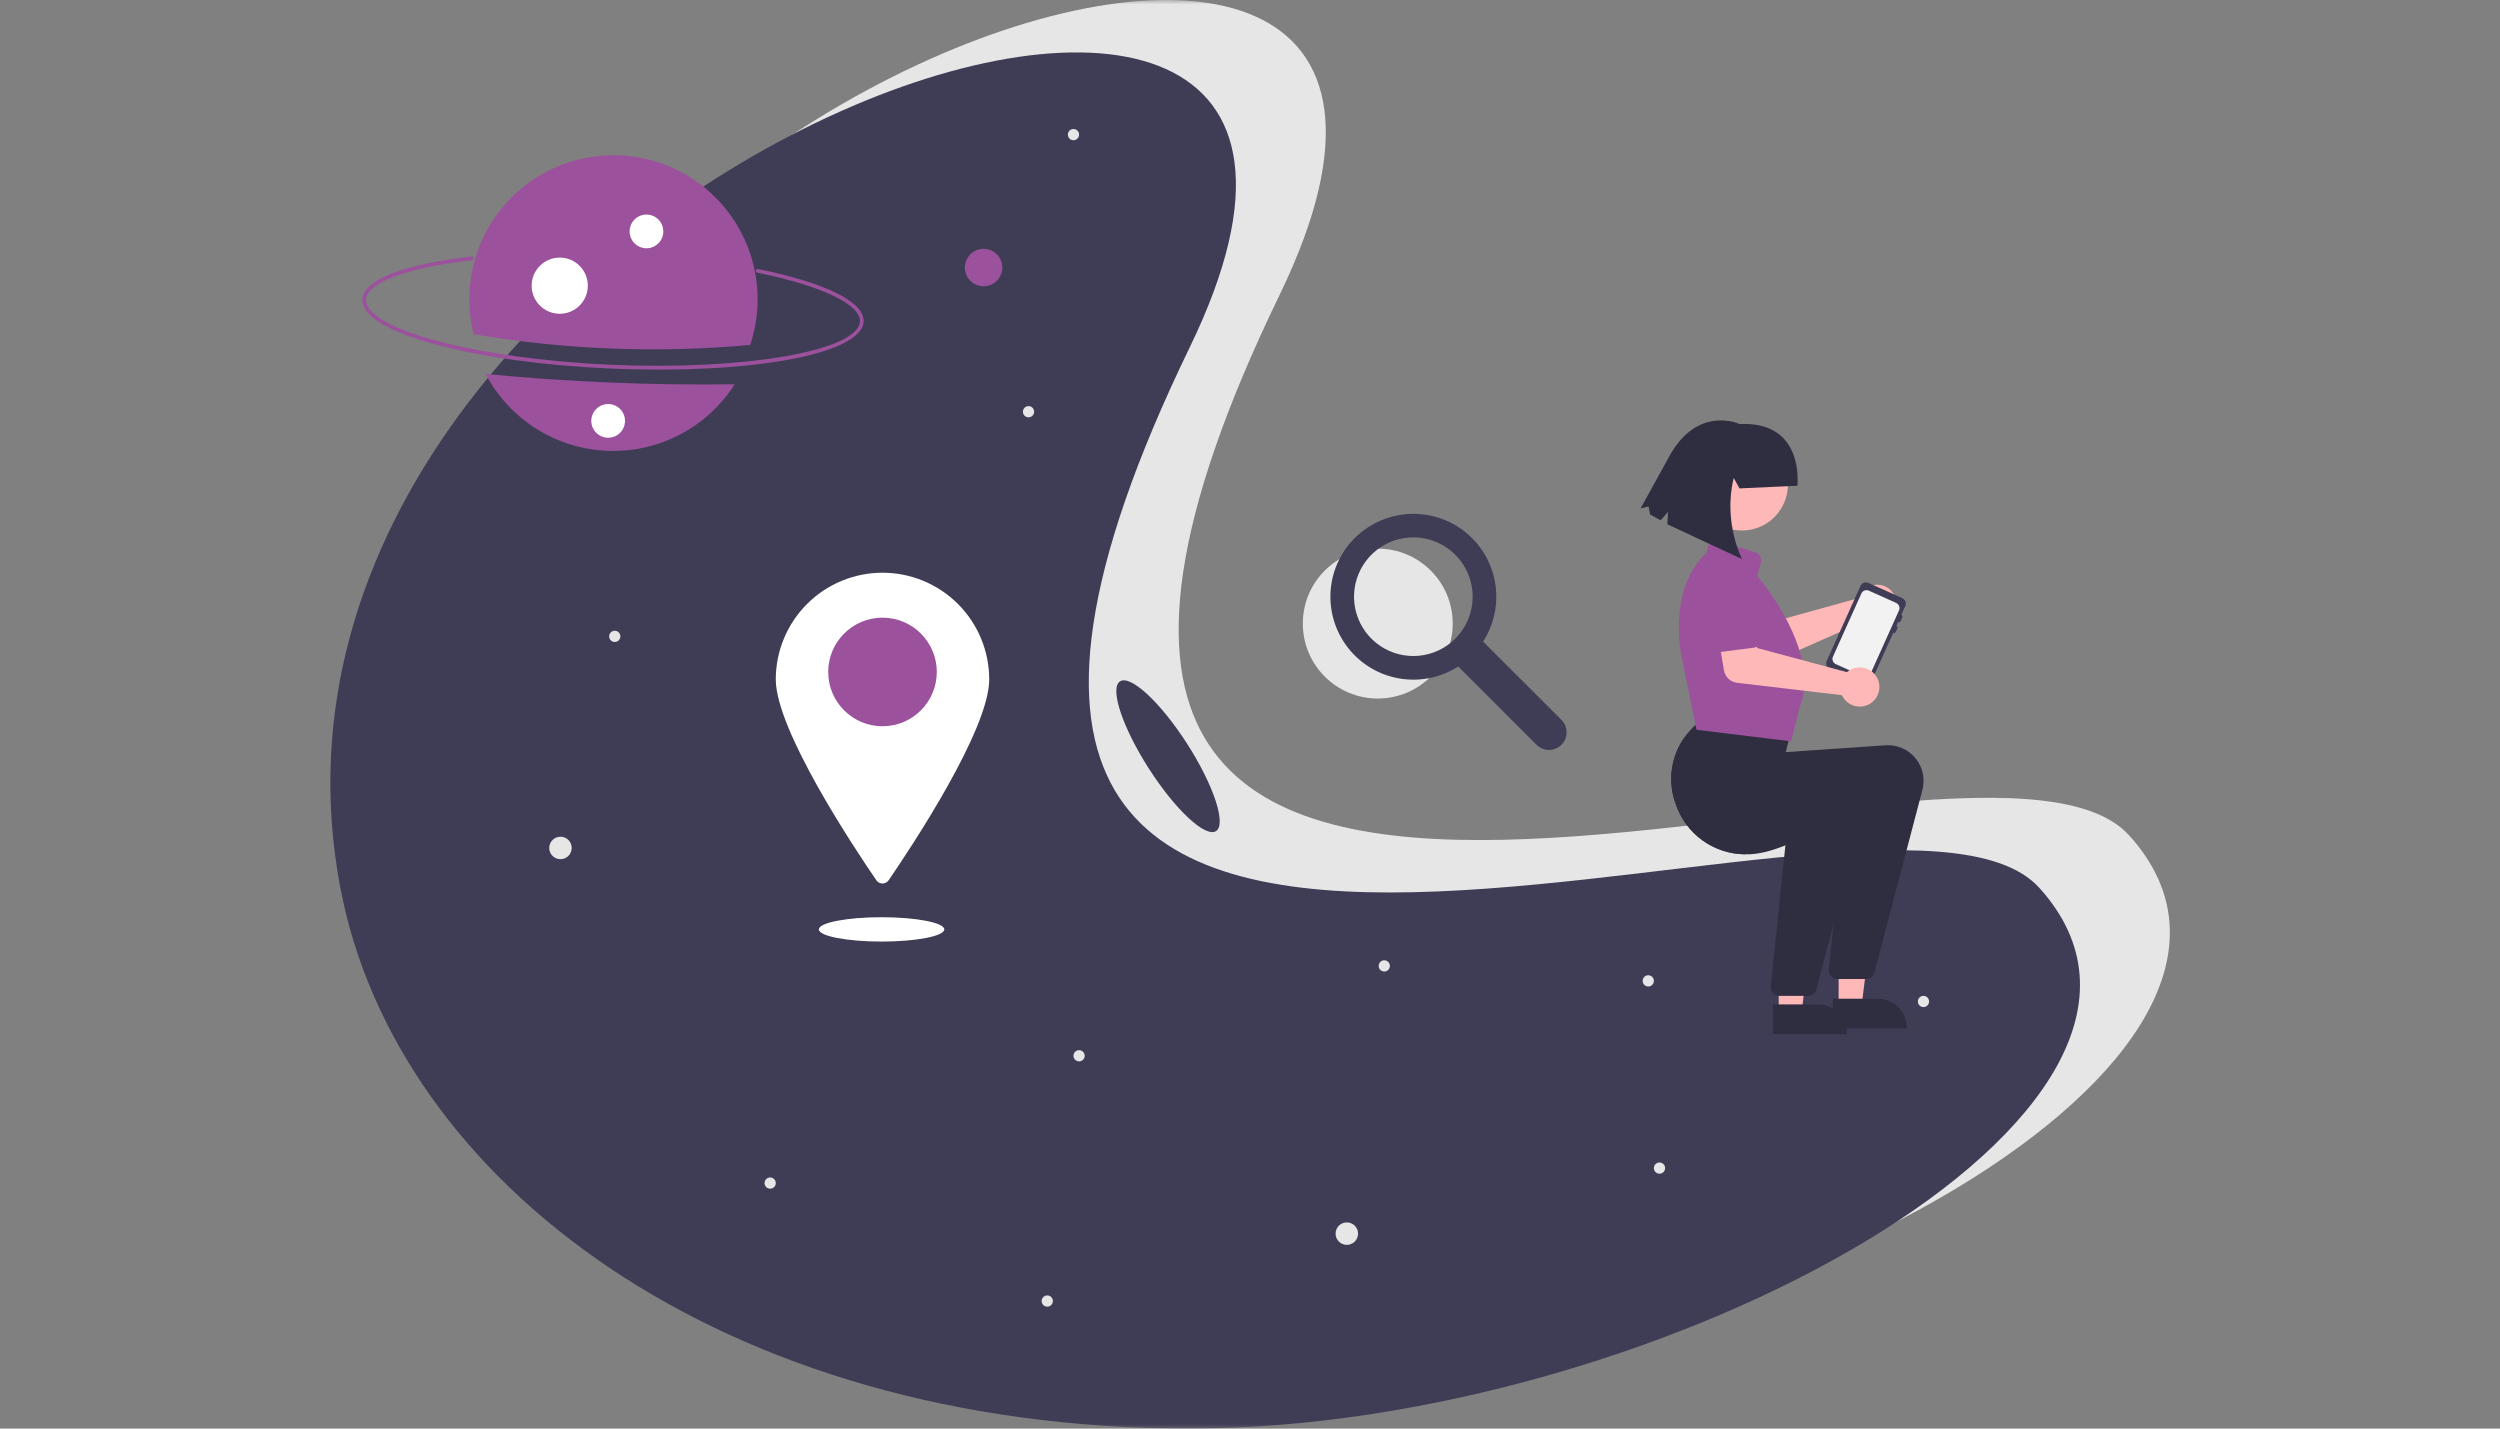 <svg width="280" height="160" viewBox="0 0 280 160" fill="none" xmlns="http://www.w3.org/2000/svg">
<rect x="0" y="0" width="280" height="160" fill="#808080" stroke="none"/>
<mask id="mask0_181_2781" style="mask-type:alpha" maskUnits="userSpaceOnUse" x="0" y="0" width="280" height="160">
<rect width="280" height="160" fill="#D9D9D9"/>
</mask>
<g mask="url(#mask0_181_2781)">
<path d="M154.31 78.235C158.946 78.235 162.704 74.477 162.704 69.841C162.704 65.205 158.946 61.447 154.31 61.447C149.674 61.447 145.916 65.205 145.916 69.841C145.916 74.477 149.674 78.235 154.31 78.235Z" fill="#E6E6E6"/>
<path d="M174.882 80.628L166.11 71.856C166.782 70.81 167.238 69.64 167.45 68.415C167.662 67.189 167.626 65.934 167.344 64.723C167.061 63.513 166.539 62.37 165.808 61.365C165.076 60.36 164.15 59.511 163.085 58.87C161.079 57.672 158.696 57.271 156.408 57.746C154.12 58.221 152.094 59.538 150.731 61.437C149.477 63.195 148.875 65.335 149.028 67.49C149.181 69.644 150.079 71.677 151.569 73.241C153.059 74.804 155.047 75.8 157.192 76.056C159.336 76.313 161.503 75.814 163.32 74.646L172.092 83.418C172.462 83.788 172.964 83.996 173.487 83.995C174.01 83.995 174.511 83.787 174.881 83.417C175.251 83.047 175.459 82.546 175.459 82.023C175.459 81.5 175.252 80.998 174.882 80.628ZM162.992 71.528C161.905 72.615 160.475 73.292 158.945 73.442C157.416 73.593 155.881 73.209 154.603 72.355C153.325 71.501 152.382 70.23 151.936 68.759C151.49 67.288 151.568 65.708 152.156 64.288C152.744 62.868 153.806 61.696 155.162 60.971C156.518 60.246 158.083 60.014 159.59 60.314C161.098 60.614 162.455 61.427 163.43 62.615C164.405 63.804 164.938 65.293 164.938 66.831C164.939 67.703 164.768 68.567 164.434 69.374C164.1 70.18 163.61 70.912 162.992 71.528Z" fill="#3F3D56"/>
<path d="M238.469 93.567C260.902 118.376 195.872 154.129 143.326 154.129C90.781 154.129 54.427 126.426 48.184 93.567C33.046 13.894 177.162 -36.745 143.326 33.005C94.007 134.676 220.802 74.03 238.469 93.567Z" fill="#E6E6E6"/>
<path d="M228.404 99.438C250.837 124.247 185.807 160 133.261 160C80.715 160 44.362 132.298 38.118 99.438C22.981 19.765 167.097 -30.874 133.261 38.877C83.941 140.547 210.737 79.901 228.404 99.438Z" fill="#3F3D56"/>
<path d="M68.369 41.273C52.628 40.58 40.423 37.185 40.583 33.543C40.679 31.36 45.134 29.604 52.806 28.726C52.833 28.723 52.861 28.725 52.888 28.733C52.914 28.74 52.939 28.753 52.961 28.77C52.982 28.787 53.001 28.808 53.014 28.832C53.027 28.857 53.036 28.883 53.039 28.911C53.042 28.938 53.04 28.966 53.032 28.993C53.025 29.019 53.012 29.044 52.995 29.066C52.977 29.087 52.956 29.105 52.932 29.118C52.907 29.132 52.881 29.14 52.853 29.143C45.627 29.97 41.086 31.663 41.002 33.561C40.857 36.855 53.398 40.194 68.388 40.854C83.377 41.514 96.163 39.29 96.308 35.997C96.392 34.09 91.989 31.999 84.817 30.538C84.79 30.533 84.764 30.522 84.741 30.507C84.719 30.492 84.699 30.472 84.684 30.449C84.668 30.426 84.658 30.4 84.653 30.373C84.647 30.346 84.647 30.318 84.653 30.291C84.658 30.264 84.669 30.238 84.685 30.215C84.7 30.193 84.72 30.173 84.743 30.158C84.766 30.143 84.792 30.132 84.819 30.127C84.846 30.122 84.874 30.122 84.901 30.128C92.513 31.677 96.823 33.823 96.727 36.015C96.567 39.657 84.11 41.966 68.369 41.273Z" fill="#9C519D"/>
<path d="M54.389 41.883C55.706 44.385 57.656 46.496 60.046 48.007C62.435 49.518 65.179 50.375 68.004 50.492C70.828 50.61 73.634 49.983 76.141 48.675C78.647 47.368 80.766 45.425 82.286 43.041C72.972 43.166 63.659 42.78 54.389 41.883Z" fill="#9C519D"/>
<path d="M84.027 38.63C84.819 36.253 85.048 33.724 84.694 31.243C84.34 28.763 83.414 26.398 81.988 24.338C80.562 22.277 78.677 20.576 76.48 19.37C74.284 18.165 71.837 17.486 69.333 17.39C66.829 17.293 64.337 17.78 62.054 18.813C59.771 19.846 57.76 21.396 56.18 23.341C54.599 25.286 53.493 27.572 52.949 30.017C52.405 32.464 52.438 35.002 53.045 37.434C63.277 39.171 73.691 39.573 84.027 38.63Z" fill="#9C519D"/>
<path d="M72.404 27.806C73.446 27.806 74.291 26.961 74.291 25.919C74.291 24.876 73.446 24.031 72.404 24.031C71.362 24.031 70.517 24.876 70.517 25.919C70.517 26.961 71.362 27.806 72.404 27.806Z" fill="white"/>
<path d="M62.691 35.143C64.428 35.143 65.836 33.735 65.836 31.997C65.836 30.26 64.428 28.852 62.691 28.852C60.954 28.852 59.545 30.26 59.545 31.997C59.545 33.735 60.954 35.143 62.691 35.143Z" fill="white"/>
<path d="M110.163 32.062C111.321 32.062 112.26 31.123 112.26 29.965C112.26 28.807 111.321 27.868 110.163 27.868C109.005 27.868 108.066 28.807 108.066 29.965C108.066 31.123 109.005 32.062 110.163 32.062Z" fill="#9C519D"/>
<path d="M62.772 96.228C63.467 96.228 64.031 95.665 64.031 94.97C64.031 94.275 63.467 93.712 62.772 93.712C62.078 93.712 61.514 94.275 61.514 94.97C61.514 95.665 62.078 96.228 62.772 96.228Z" fill="#E6E6E6"/>
<path d="M150.845 139.426C151.539 139.426 152.103 138.862 152.103 138.167C152.103 137.472 151.539 136.909 150.845 136.909C150.15 136.909 149.586 137.472 149.586 138.167C149.586 138.862 150.15 139.426 150.845 139.426Z" fill="#E6E6E6"/>
<path d="M68.854 71.904C69.201 71.904 69.483 71.622 69.483 71.275C69.483 70.927 69.201 70.646 68.854 70.646C68.506 70.646 68.225 70.927 68.225 71.275C68.225 71.622 68.506 71.904 68.854 71.904Z" fill="#E6E6E6"/>
<path d="M120.858 118.875C121.206 118.875 121.487 118.594 121.487 118.246C121.487 117.899 121.206 117.617 120.858 117.617C120.511 117.617 120.229 117.899 120.229 118.246C120.229 118.594 120.511 118.875 120.858 118.875Z" fill="#E6E6E6"/>
<path d="M215.43 112.794C215.777 112.794 216.059 112.513 216.059 112.165C216.059 111.818 215.777 111.536 215.43 111.536C215.082 111.536 214.801 111.818 214.801 112.165C214.801 112.513 215.082 112.794 215.43 112.794Z" fill="#E6E6E6"/>
<path d="M185.863 131.457C186.211 131.457 186.493 131.176 186.493 130.828C186.493 130.481 186.211 130.199 185.863 130.199C185.516 130.199 185.234 130.481 185.234 130.828C185.234 131.176 185.516 131.457 185.863 131.457Z" fill="#E6E6E6"/>
<path d="M155.038 108.81C155.386 108.81 155.667 108.529 155.667 108.181C155.667 107.834 155.386 107.552 155.038 107.552C154.691 107.552 154.409 107.834 154.409 108.181C154.409 108.529 154.691 108.81 155.038 108.81Z" fill="#E6E6E6"/>
<path d="M115.196 46.741C115.543 46.741 115.825 46.459 115.825 46.111C115.825 45.764 115.543 45.482 115.196 45.482C114.849 45.482 114.567 45.764 114.567 46.111C114.567 46.459 114.849 46.741 115.196 46.741Z" fill="#E6E6E6"/>
<path d="M120.229 15.706C120.576 15.706 120.858 15.424 120.858 15.077C120.858 14.729 120.576 14.447 120.229 14.447C119.881 14.447 119.6 14.729 119.6 15.077C119.6 15.424 119.881 15.706 120.229 15.706Z" fill="#E6E6E6"/>
<path d="M117.293 146.345C117.641 146.345 117.922 146.064 117.922 145.716C117.922 145.369 117.641 145.087 117.293 145.087C116.946 145.087 116.664 145.369 116.664 145.716C116.664 146.064 116.946 146.345 117.293 146.345Z" fill="#E6E6E6"/>
<path d="M86.258 133.135C86.606 133.135 86.888 132.853 86.888 132.506C86.888 132.158 86.606 131.876 86.258 131.876C85.911 131.876 85.629 132.158 85.629 132.506C85.629 132.853 85.911 133.135 86.258 133.135Z" fill="#E6E6E6"/>
<path d="M184.605 110.488C184.953 110.488 185.234 110.206 185.234 109.859C185.234 109.511 184.953 109.229 184.605 109.229C184.258 109.229 183.976 109.511 183.976 109.859C183.976 110.206 184.258 110.488 184.605 110.488Z" fill="#E6E6E6"/>
<path d="M68.113 49.026C69.156 49.026 70.001 48.181 70.001 47.139C70.001 46.097 69.156 45.252 68.113 45.252C67.071 45.252 66.226 46.097 66.226 47.139C66.226 48.181 67.071 49.026 68.113 49.026Z" fill="white"/>
<path d="M110.792 76.098C110.792 81.734 102.078 94.869 99.531 98.587C99.454 98.699 99.351 98.791 99.231 98.855C99.11 98.918 98.976 98.952 98.84 98.952C98.704 98.952 98.57 98.918 98.449 98.855C98.329 98.791 98.226 98.699 98.149 98.587C95.602 94.869 86.887 81.734 86.887 76.098C86.887 74.528 87.196 72.974 87.797 71.524C88.398 70.074 89.278 68.756 90.388 67.646C91.498 66.536 92.816 65.656 94.266 65.055C95.716 64.454 97.27 64.145 98.84 64.145C100.409 64.145 101.964 64.454 103.414 65.055C104.864 65.656 106.182 66.536 107.292 67.646C108.401 68.756 109.282 70.074 109.883 71.524C110.483 72.974 110.792 74.528 110.792 76.098Z" fill="white"/>
<path d="M98.84 81.34C102.198 81.34 104.921 78.618 104.921 75.259C104.921 71.901 102.198 69.178 98.84 69.178C95.481 69.178 92.759 71.901 92.759 75.259C92.759 78.618 95.481 81.34 98.84 81.34Z" fill="#9C519D"/>
<path d="M98.735 105.455C102.615 105.455 105.76 104.845 105.76 104.092C105.76 103.339 102.615 102.729 98.735 102.729C94.856 102.729 91.71 103.339 91.71 104.092C91.71 104.845 94.856 105.455 98.735 105.455Z" fill="white"/>
<path d="M208.29 66.666C208.237 66.769 208.192 66.876 208.156 66.987L198.136 69.77L196.33 68.004L193.307 70.38L196.2 73.819C196.433 74.097 196.751 74.291 197.104 74.373C197.458 74.455 197.829 74.42 198.161 74.274L208.985 69.496C209.352 69.751 209.788 69.888 210.235 69.889C210.682 69.89 211.119 69.754 211.487 69.501C211.855 69.248 212.138 68.889 212.297 68.471C212.456 68.053 212.484 67.597 212.377 67.163C212.271 66.729 212.035 66.337 211.7 66.041C211.366 65.744 210.949 65.556 210.505 65.502C210.062 65.448 209.612 65.531 209.216 65.739C208.82 65.947 208.497 66.27 208.29 66.666Z" fill="#FFB8B8"/>
<path d="M197.782 69.934L194.022 72.861C193.914 72.944 193.791 73.004 193.659 73.035C193.527 73.066 193.39 73.068 193.257 73.042C193.124 73.015 192.998 72.96 192.888 72.881C192.778 72.801 192.687 72.699 192.62 72.581L190.283 68.444C189.86 67.894 189.672 67.199 189.761 66.511C189.85 65.823 190.208 65.198 190.756 64.773C191.305 64.348 192 64.159 192.688 64.246C193.377 64.333 194.003 64.689 194.429 65.237L197.855 68.507C197.953 68.6 198.029 68.714 198.079 68.84C198.13 68.966 198.152 69.101 198.145 69.237C198.138 69.372 198.102 69.505 198.04 69.625C197.977 69.745 197.889 69.85 197.782 69.934Z" fill="#9C519D"/>
<path d="M209.25 65.281L213.064 66.997C213.224 67.069 213.348 67.202 213.411 67.365C213.473 67.529 213.467 67.711 213.395 67.871L212.944 68.874C212.997 68.898 213.038 68.942 213.059 68.997C213.08 69.052 213.078 69.112 213.054 69.165L212.874 69.567C212.85 69.62 212.805 69.661 212.751 69.682C212.696 69.703 212.636 69.701 212.583 69.677L212.402 70.079C212.455 70.103 212.497 70.147 212.517 70.201C212.538 70.256 212.536 70.316 212.512 70.37L212.332 70.771C212.308 70.824 212.264 70.866 212.209 70.886C212.155 70.907 212.094 70.905 212.041 70.882L209.602 76.301C209.531 76.461 209.398 76.586 209.234 76.648C209.071 76.71 208.889 76.704 208.729 76.633L204.915 74.917C204.756 74.845 204.631 74.713 204.569 74.549C204.507 74.385 204.512 74.203 204.584 74.044L208.377 65.613C208.449 65.453 208.581 65.329 208.745 65.266C208.909 65.204 209.091 65.21 209.25 65.281Z" fill="#3F3D56"/>
<path d="M205.608 74.383L208.668 75.76C208.821 75.829 208.995 75.834 209.152 75.775C209.309 75.715 209.437 75.596 209.506 75.444L210.92 72.3L211.41 71.211L212.689 68.367C212.758 68.214 212.763 68.04 212.703 67.883C212.644 67.727 212.525 67.6 212.372 67.53L211.41 67.097L209.31 66.153C209.157 66.084 208.983 66.079 208.826 66.139C208.669 66.199 208.543 66.319 208.474 66.472L207.237 69.221L205.828 72.351L205.291 73.546C205.223 73.699 205.218 73.873 205.277 74.03C205.336 74.187 205.455 74.313 205.608 74.383Z" fill="#F2F2F2"/>
<path d="M199.215 113.328L201.786 113.328L203.009 103.412L199.214 103.412L199.215 113.328Z" fill="#FFB8B8"/>
<path d="M198.559 112.489L203.622 112.489C204.046 112.489 204.465 112.572 204.857 112.734C205.248 112.896 205.604 113.134 205.904 113.433C206.203 113.733 206.441 114.089 206.603 114.48C206.765 114.872 206.849 115.291 206.849 115.715V115.82L198.559 115.82L198.559 112.489Z" fill="#2F2E41"/>
<path d="M205.925 112.699L208.496 112.699L209.719 102.783L205.925 102.783L205.925 112.699Z" fill="#FFB8B8"/>
<path d="M205.27 111.86L210.332 111.859C210.756 111.859 211.176 111.943 211.567 112.105C211.959 112.267 212.314 112.505 212.614 112.804C212.914 113.104 213.151 113.46 213.313 113.851C213.476 114.243 213.559 114.662 213.559 115.086V115.191L205.27 115.191L205.27 111.86Z" fill="#2F2E41"/>
<path d="M187.683 90.059C188.231 91.683 189.27 93.096 190.656 94.103C192.043 95.111 193.708 95.662 195.421 95.681L195.551 95.683C196.879 95.721 198.437 95.293 199.965 94.679C202.985 93.465 205.885 91.521 206.655 90.986L205.35 103.524L204.822 108.607C204.808 108.738 204.823 108.871 204.864 108.997C204.905 109.122 204.972 109.238 205.06 109.336C205.149 109.434 205.257 109.513 205.378 109.567C205.498 109.621 205.629 109.649 205.761 109.649H209.018C209.227 109.649 209.43 109.58 209.595 109.452C209.76 109.325 209.879 109.146 209.932 108.944L215.309 88.468C215.47 87.855 215.483 87.212 215.346 86.593C215.21 85.974 214.928 85.397 214.524 84.909C214.12 84.42 213.606 84.035 213.024 83.785C212.441 83.535 211.808 83.427 211.176 83.471L200.007 84.236L200.787 81.116L190.818 80.453L190.789 80.474C190.55 80.648 190.317 80.831 190.095 81.021C189.539 81.491 189.047 82.031 188.629 82.628C187.883 83.698 187.407 84.933 187.242 86.227C187.077 87.521 187.229 88.836 187.683 90.059Z" fill="#2F2E41"/>
<path d="M187.683 90.059C188.231 91.683 189.27 93.096 190.656 94.103C192.043 95.111 193.708 95.662 195.421 95.681C197.06 94.852 198.641 93.914 200.154 92.873L199.965 94.679L198.321 110.494C198.308 110.626 198.322 110.758 198.363 110.884C198.404 111.01 198.471 111.125 198.56 111.223C198.648 111.322 198.757 111.4 198.877 111.454C198.998 111.508 199.129 111.536 199.261 111.536H202.517C202.726 111.536 202.929 111.467 203.094 111.34C203.26 111.212 203.378 111.034 203.431 110.832L205.35 103.524L208.808 90.355C208.969 89.742 208.982 89.1 208.846 88.481C208.71 87.862 208.428 87.284 208.024 86.796C207.62 86.308 207.105 85.922 206.523 85.672C205.941 85.422 205.307 85.314 204.675 85.358L193.507 86.123L194.287 83.003L188.629 82.628C187.883 83.698 187.407 84.933 187.242 86.227C187.077 87.521 187.229 88.836 187.683 90.059Z" fill="#2F2E41"/>
<path d="M190.08 81.745L190.005 81.736L188.266 73.183C188.251 73.109 186.829 65.732 191.188 61.876L191.264 61.348C191.284 61.213 191.332 61.084 191.406 60.969C191.481 60.855 191.579 60.758 191.694 60.685C191.81 60.612 191.939 60.565 192.075 60.547C192.21 60.529 192.347 60.541 192.478 60.581L196.585 61.855C196.817 61.926 197.013 62.085 197.131 62.298C197.249 62.511 197.28 62.761 197.218 62.996L196.818 64.514C197.372 65.165 203.888 73.01 201.618 79.054L200.602 83.028L190.08 81.745Z" fill="#9C519D"/>
<path d="M207.133 75.07C207.035 75.132 206.942 75.201 206.855 75.278L196.811 72.581L196.154 70.142L192.343 70.652L193.085 75.083C193.145 75.441 193.32 75.77 193.583 76.021C193.846 76.271 194.183 76.43 194.543 76.472L206.293 77.86C206.479 78.266 206.785 78.606 207.17 78.834C207.554 79.062 207.999 79.168 208.445 79.137C208.891 79.106 209.317 78.94 209.666 78.661C210.015 78.382 210.272 78.004 210.401 77.576C210.529 77.148 210.525 76.691 210.388 76.265C210.251 75.84 209.987 75.466 209.632 75.194C209.278 74.922 208.849 74.765 208.402 74.743C207.956 74.72 207.513 74.835 207.133 75.07Z" fill="#FFB8B8"/>
<path d="M196.424 72.543L191.697 73.151C191.562 73.169 191.426 73.157 191.296 73.117C191.167 73.076 191.048 73.009 190.947 72.918C190.846 72.828 190.765 72.716 190.711 72.592C190.657 72.468 190.63 72.333 190.633 72.198L190.723 67.447C190.638 66.758 190.83 66.064 191.256 65.517C191.683 64.969 192.309 64.614 192.997 64.527C193.685 64.44 194.38 64.63 194.929 65.055C195.477 65.48 195.835 66.105 195.923 66.793L197.211 71.35C197.248 71.481 197.256 71.618 197.236 71.752C197.215 71.886 197.165 72.014 197.091 72.127C197.016 72.24 196.918 72.336 196.803 72.407C196.687 72.479 196.558 72.525 196.424 72.543Z" fill="#9C519D"/>
<path d="M195.093 59.42C197.938 59.42 200.244 57.114 200.244 54.27C200.244 51.425 197.938 49.119 195.093 49.119C192.249 49.119 189.943 51.425 189.943 54.27C189.943 57.114 192.249 59.42 195.093 59.42Z" fill="#FFB8B8"/>
<path d="M194.822 54.7L194.177 53.526C192.956 58.502 195.114 62.621 195.114 62.621L186.74 58.72L186.82 57.336L185.991 58.276L184.801 57.62L184.643 56.723L183.745 56.945L187.025 50.993C190.209 45.328 194.837 47.491 194.837 47.491C202.201 47.141 201.301 54.406 201.301 54.406L194.822 54.7Z" fill="#2F2E41"/>
<path d="M136.194 93.081C137.381 92.319 135.937 87.948 132.968 83.317C129.999 78.686 126.63 75.549 125.443 76.31C124.255 77.071 125.699 81.442 128.668 86.074C131.637 90.705 135.006 93.842 136.194 93.081Z" fill="#3F3D56"/>
</g>
</svg>

